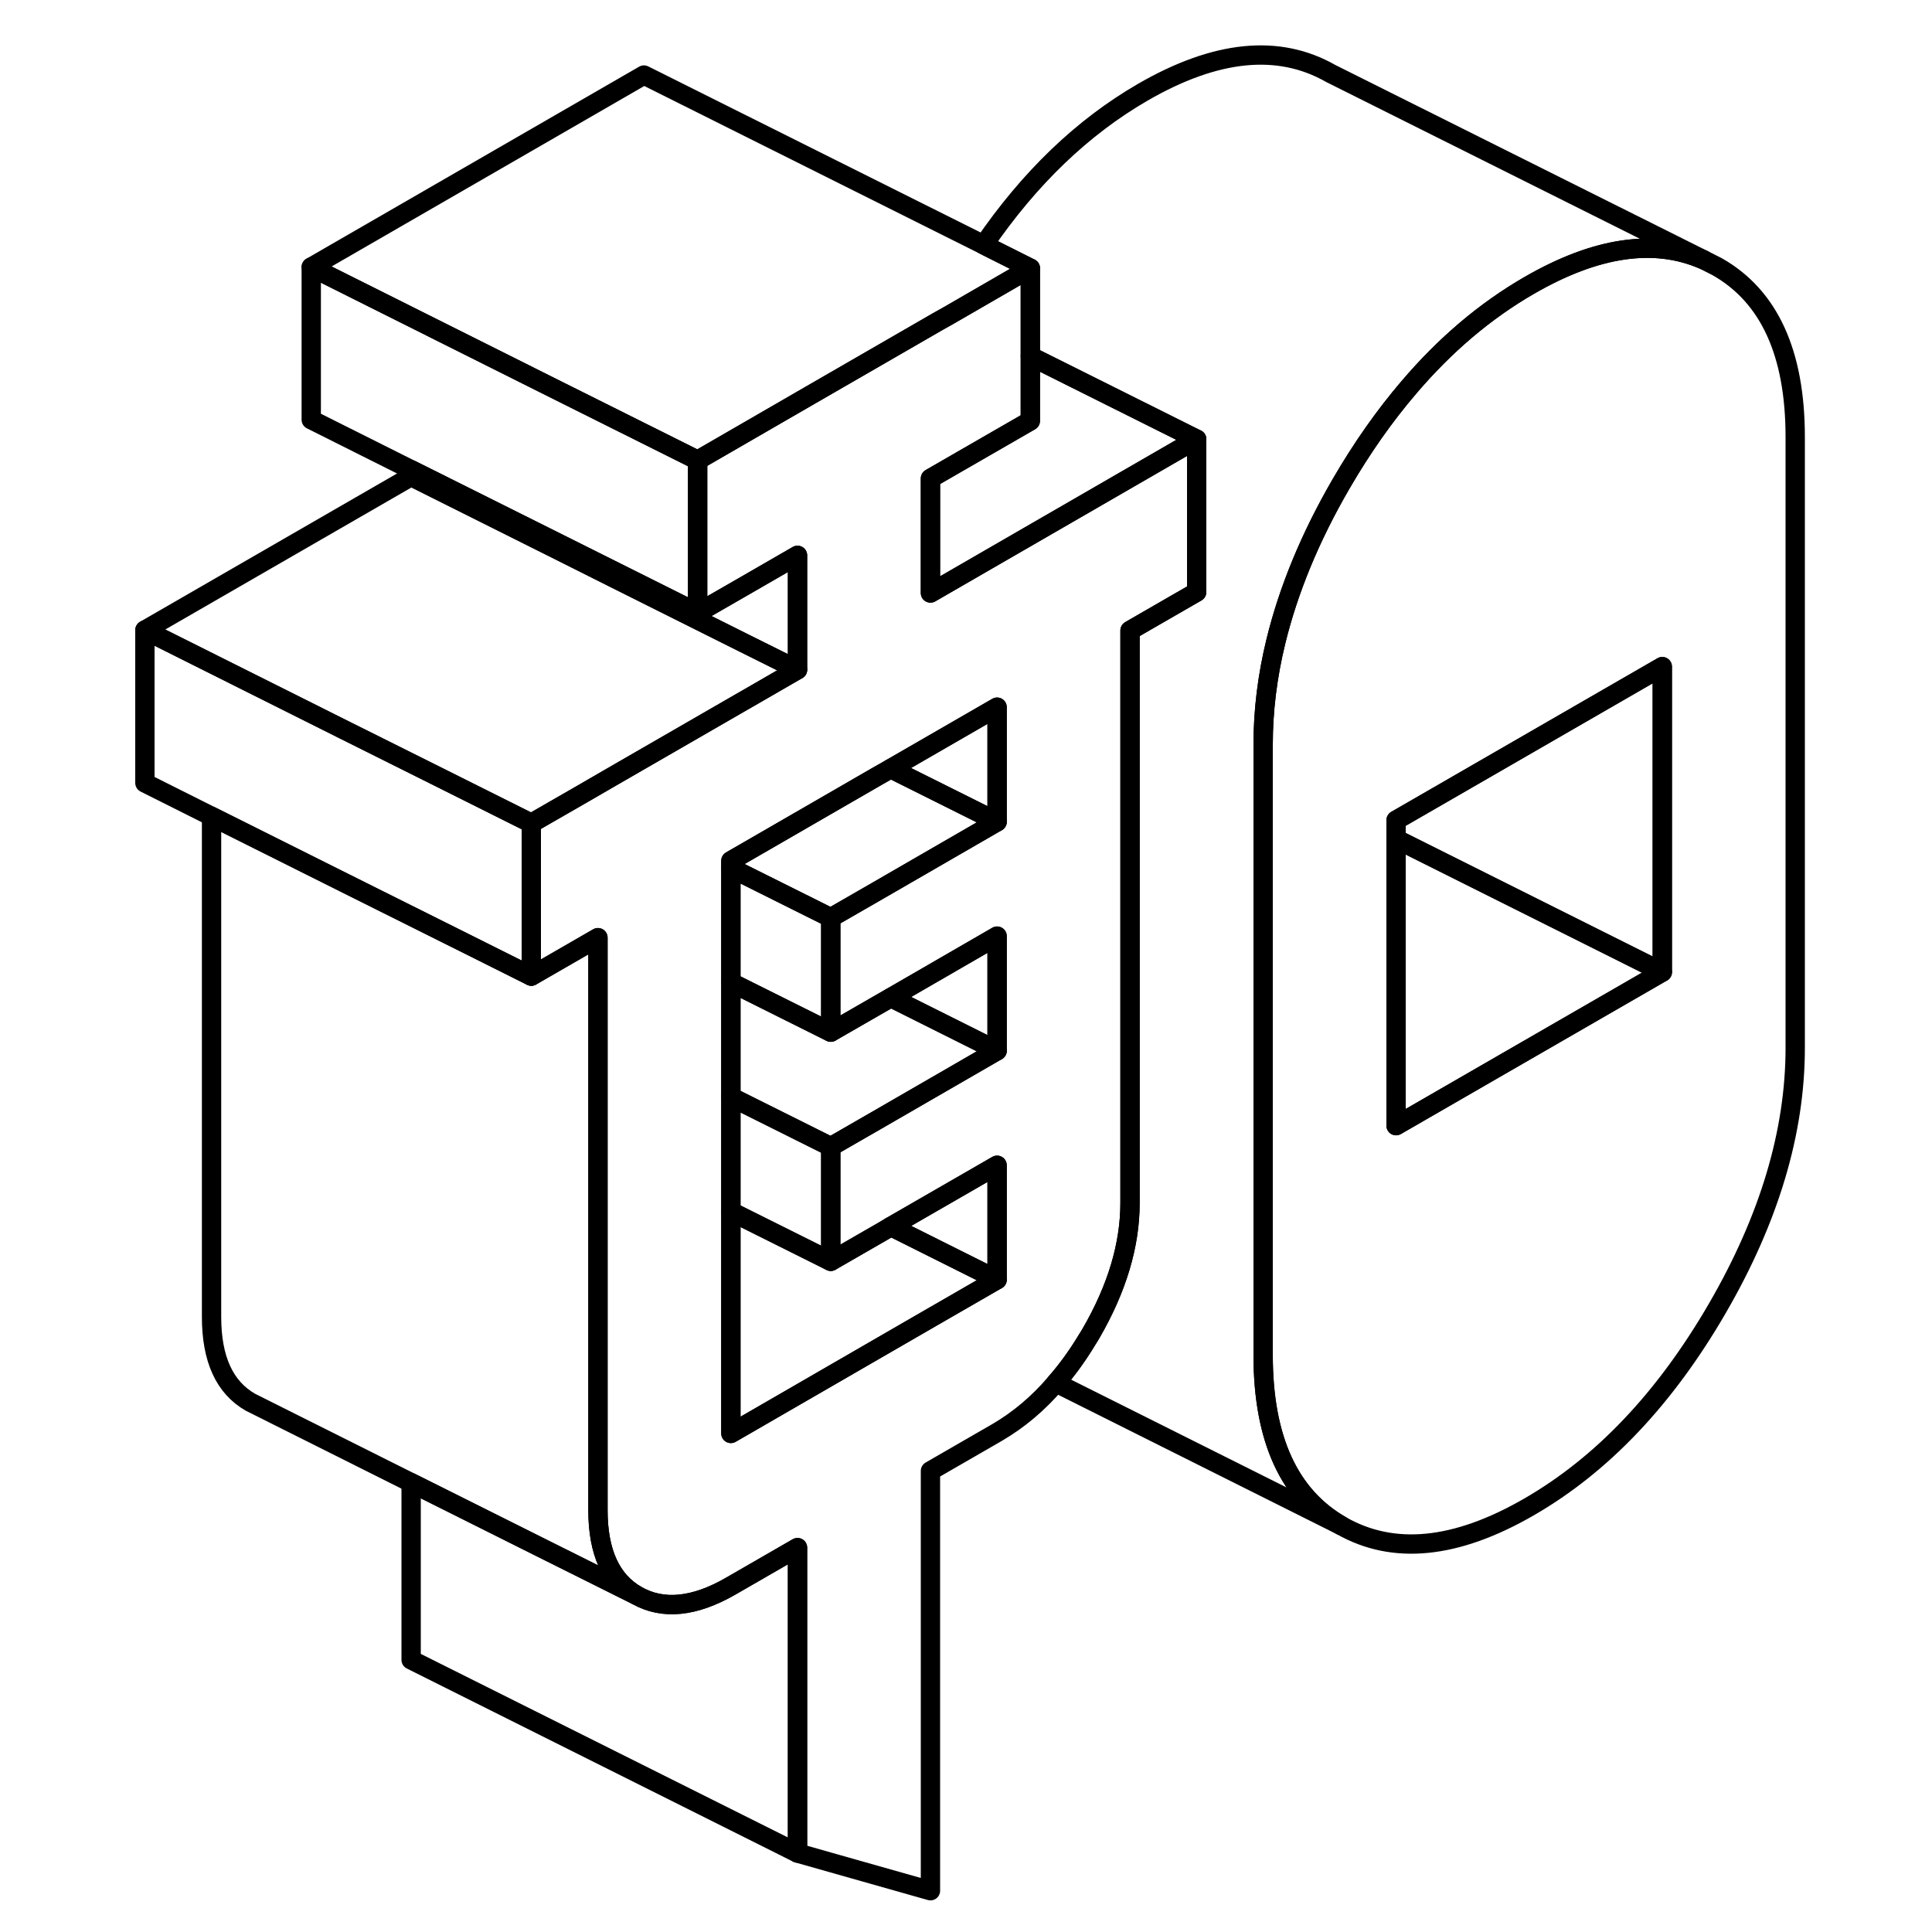 <svg width="48" height="48" viewBox="0 0 90 100" fill="none" xmlns="http://www.w3.org/2000/svg" stroke-width="1px"
     stroke-linecap="round" stroke-linejoin="round">
    <path d="M83.88 13.804L83.17 13.444C80.62 12.334 77.61 12.774 74.15 14.774C71.88 16.084 69.8 17.844 67.92 20.054C66.67 21.514 65.5 23.174 64.42 25.034C62.81 27.804 61.69 30.534 61.04 33.194C60.6 34.994 60.38 36.774 60.38 38.534V70.144C60.38 74.484 61.73 77.424 64.42 78.964C67.12 80.504 70.36 80.184 74.15 77.994C77.94 75.804 81.18 72.384 83.88 67.734C86.58 63.084 87.92 58.584 87.92 54.234V22.624C87.92 18.284 86.58 15.334 83.88 13.804ZM81.04 50.314L67.26 58.264V42.454L67.92 42.074L81.04 34.504V50.314Z" stroke="currentColor" stroke-linejoin="round"/>
    <path d="M81.04 34.504V50.314L67.92 43.754L67.26 43.424V42.454L67.92 42.074L81.04 34.504Z" stroke="currentColor" stroke-linejoin="round"/>
    <path d="M81.04 50.314L67.26 58.264V43.424L67.92 43.754L81.04 50.314Z" stroke="currentColor" stroke-linejoin="round"/>
    <path d="M41.1 39.783L46.61 42.533V36.603L41.1 39.783Z" stroke="currentColor" stroke-linejoin="round"/>
    <path d="M56.94 22.734L43.16 30.694V24.764L48.33 21.784V18.434L56.94 22.734Z" stroke="currentColor" stroke-linejoin="round"/>
    <path d="M43.16 30.694V24.764L48.33 21.784V13.884L44.11 16.324L43.54 16.644L36.94 20.454L31.11 23.824V31.724L33.49 30.354L36.28 28.744V34.664L33.77 36.114L33.49 36.274L26.61 40.244L25.16 41.084L22.5 42.614V50.524L25.95 48.534V78.164C25.95 80.344 26.62 81.814 27.97 82.584C29.32 83.344 30.94 83.184 32.83 82.094L36.28 80.104V95.914L43.16 97.864V76.134L46.61 74.144C47.72 73.494 48.74 72.644 49.65 71.574C50.24 70.904 50.78 70.154 51.28 69.324C51.35 69.224 51.41 69.114 51.47 69.014C52.82 66.684 53.49 64.434 53.49 62.264V32.634L56.94 30.644V22.734L43.16 30.694ZM46.61 42.534L40.38 46.134L38 47.504V53.424L40.38 52.054L41.11 51.634L46.61 48.454V54.384L40.38 57.984L38 59.354V65.284L40.76 63.694L41.11 63.484L46.61 60.314V66.234L43.28 68.154L32.83 74.194V44.554L33.49 44.174L40.38 40.194L41.1 39.784L46.61 36.604V42.534Z" stroke="currentColor" stroke-linejoin="round"/>
    <path d="M46.61 48.454V54.384L41.11 51.634L46.61 48.454Z" stroke="currentColor" stroke-linejoin="round"/>
    <path d="M46.61 60.313V66.234L41.11 63.483L46.61 60.313Z" stroke="currentColor" stroke-linejoin="round"/>
    <path d="M46.61 66.234L43.28 68.154L32.83 74.194V62.704L38 65.284L40.76 63.694L41.11 63.484L46.61 66.234Z" stroke="currentColor" stroke-linejoin="round"/>
    <path d="M38 59.353V65.283L32.83 62.703V56.773L38 59.353Z" stroke="currentColor" stroke-linejoin="round"/>
    <path d="M46.61 42.534L40.38 46.134L38 47.504L33.49 45.254L32.83 44.924V44.554L33.49 44.174L40.38 40.194L41.1 39.784L46.61 42.534Z" stroke="currentColor" stroke-linejoin="round"/>
    <path d="M38 47.504V53.424L33.49 51.174L32.83 50.844V44.924L33.49 45.254L38 47.504Z" stroke="currentColor" stroke-linejoin="round"/>
    <path d="M46.61 54.384L40.38 57.984L38 59.354L32.83 56.774V50.844L33.49 51.174L38 53.424L40.38 52.054L41.11 51.634L46.61 54.384Z" stroke="currentColor" stroke-linejoin="round"/>
    <path d="M48.33 13.884L44.11 16.324L43.54 16.644L36.94 20.454L31.11 23.824L23.94 20.244L23.16 19.854L11.11 13.824L28.33 3.884L45.92 12.674L48.33 13.884Z" stroke="currentColor" stroke-linejoin="round"/>
    <path d="M36.28 34.664L33.77 36.114L33.49 36.274L26.61 40.244L25.16 41.084L22.5 42.614L20.84 41.784L18 40.364L12.83 37.784L2.5 32.614L16.28 24.664L23.62 28.334L26.61 29.834L33.49 33.274L36.28 34.664Z" stroke="currentColor" stroke-linejoin="round"/>
    <path d="M83.17 13.444C80.62 12.334 77.61 12.774 74.15 14.774C71.88 16.084 69.8 17.844 67.92 20.054C66.67 21.514 65.5 23.174 64.42 25.034C62.81 27.804 61.69 30.534 61.04 33.194C60.6 34.994 60.38 36.774 60.38 38.534V70.144C60.38 74.484 61.73 77.424 64.42 78.964L49.65 71.574C50.24 70.904 50.78 70.154 51.28 69.324C51.35 69.224 51.41 69.114 51.47 69.014C52.82 66.684 53.49 64.434 53.49 62.264V32.634L56.94 30.644V22.734L48.33 18.434V13.884L45.92 12.674C48.29 9.204 51.04 6.574 54.15 4.774C57.94 2.584 61.18 2.264 63.88 3.804L83.17 13.444Z" stroke="currentColor" stroke-linejoin="round"/>
    <path d="M36.28 80.104V95.914L16.28 85.914V76.744L23.16 80.184L27.97 82.584C29.32 83.344 30.94 83.184 32.83 82.094L36.28 80.104Z" stroke="currentColor" stroke-linejoin="round"/>
    <path d="M31.11 23.824V31.724L26.61 29.474L23.95 28.144L16.28 24.314L11.11 21.724V13.824L23.16 19.854L23.94 20.244L31.11 23.824Z" stroke="currentColor" stroke-linejoin="round"/>
    <path d="M36.28 28.744V34.664L33.49 33.275L26.61 29.834L23.62 28.334L16.28 24.665V24.314L23.95 28.145L26.61 29.474L31.11 31.724L33.49 30.355L36.28 28.744Z" stroke="currentColor" stroke-linejoin="round"/>
    <path d="M22.5 42.614V50.524L19 48.774L12.83 45.694L5.95 42.254L2.5 40.524V32.614L12.83 37.784L18 40.364L20.84 41.784L22.5 42.614Z" stroke="currentColor" stroke-linejoin="round"/>
    <path d="M27.97 82.584L23.16 80.184L16.28 76.744L7.97 72.584C6.62 71.814 5.95 70.344 5.95 68.164V42.254L12.83 45.694L19 48.774L22.5 50.524L25.95 48.534V78.164C25.95 80.344 26.62 81.814 27.97 82.584Z" stroke="currentColor" stroke-linejoin="round"/>
</svg>